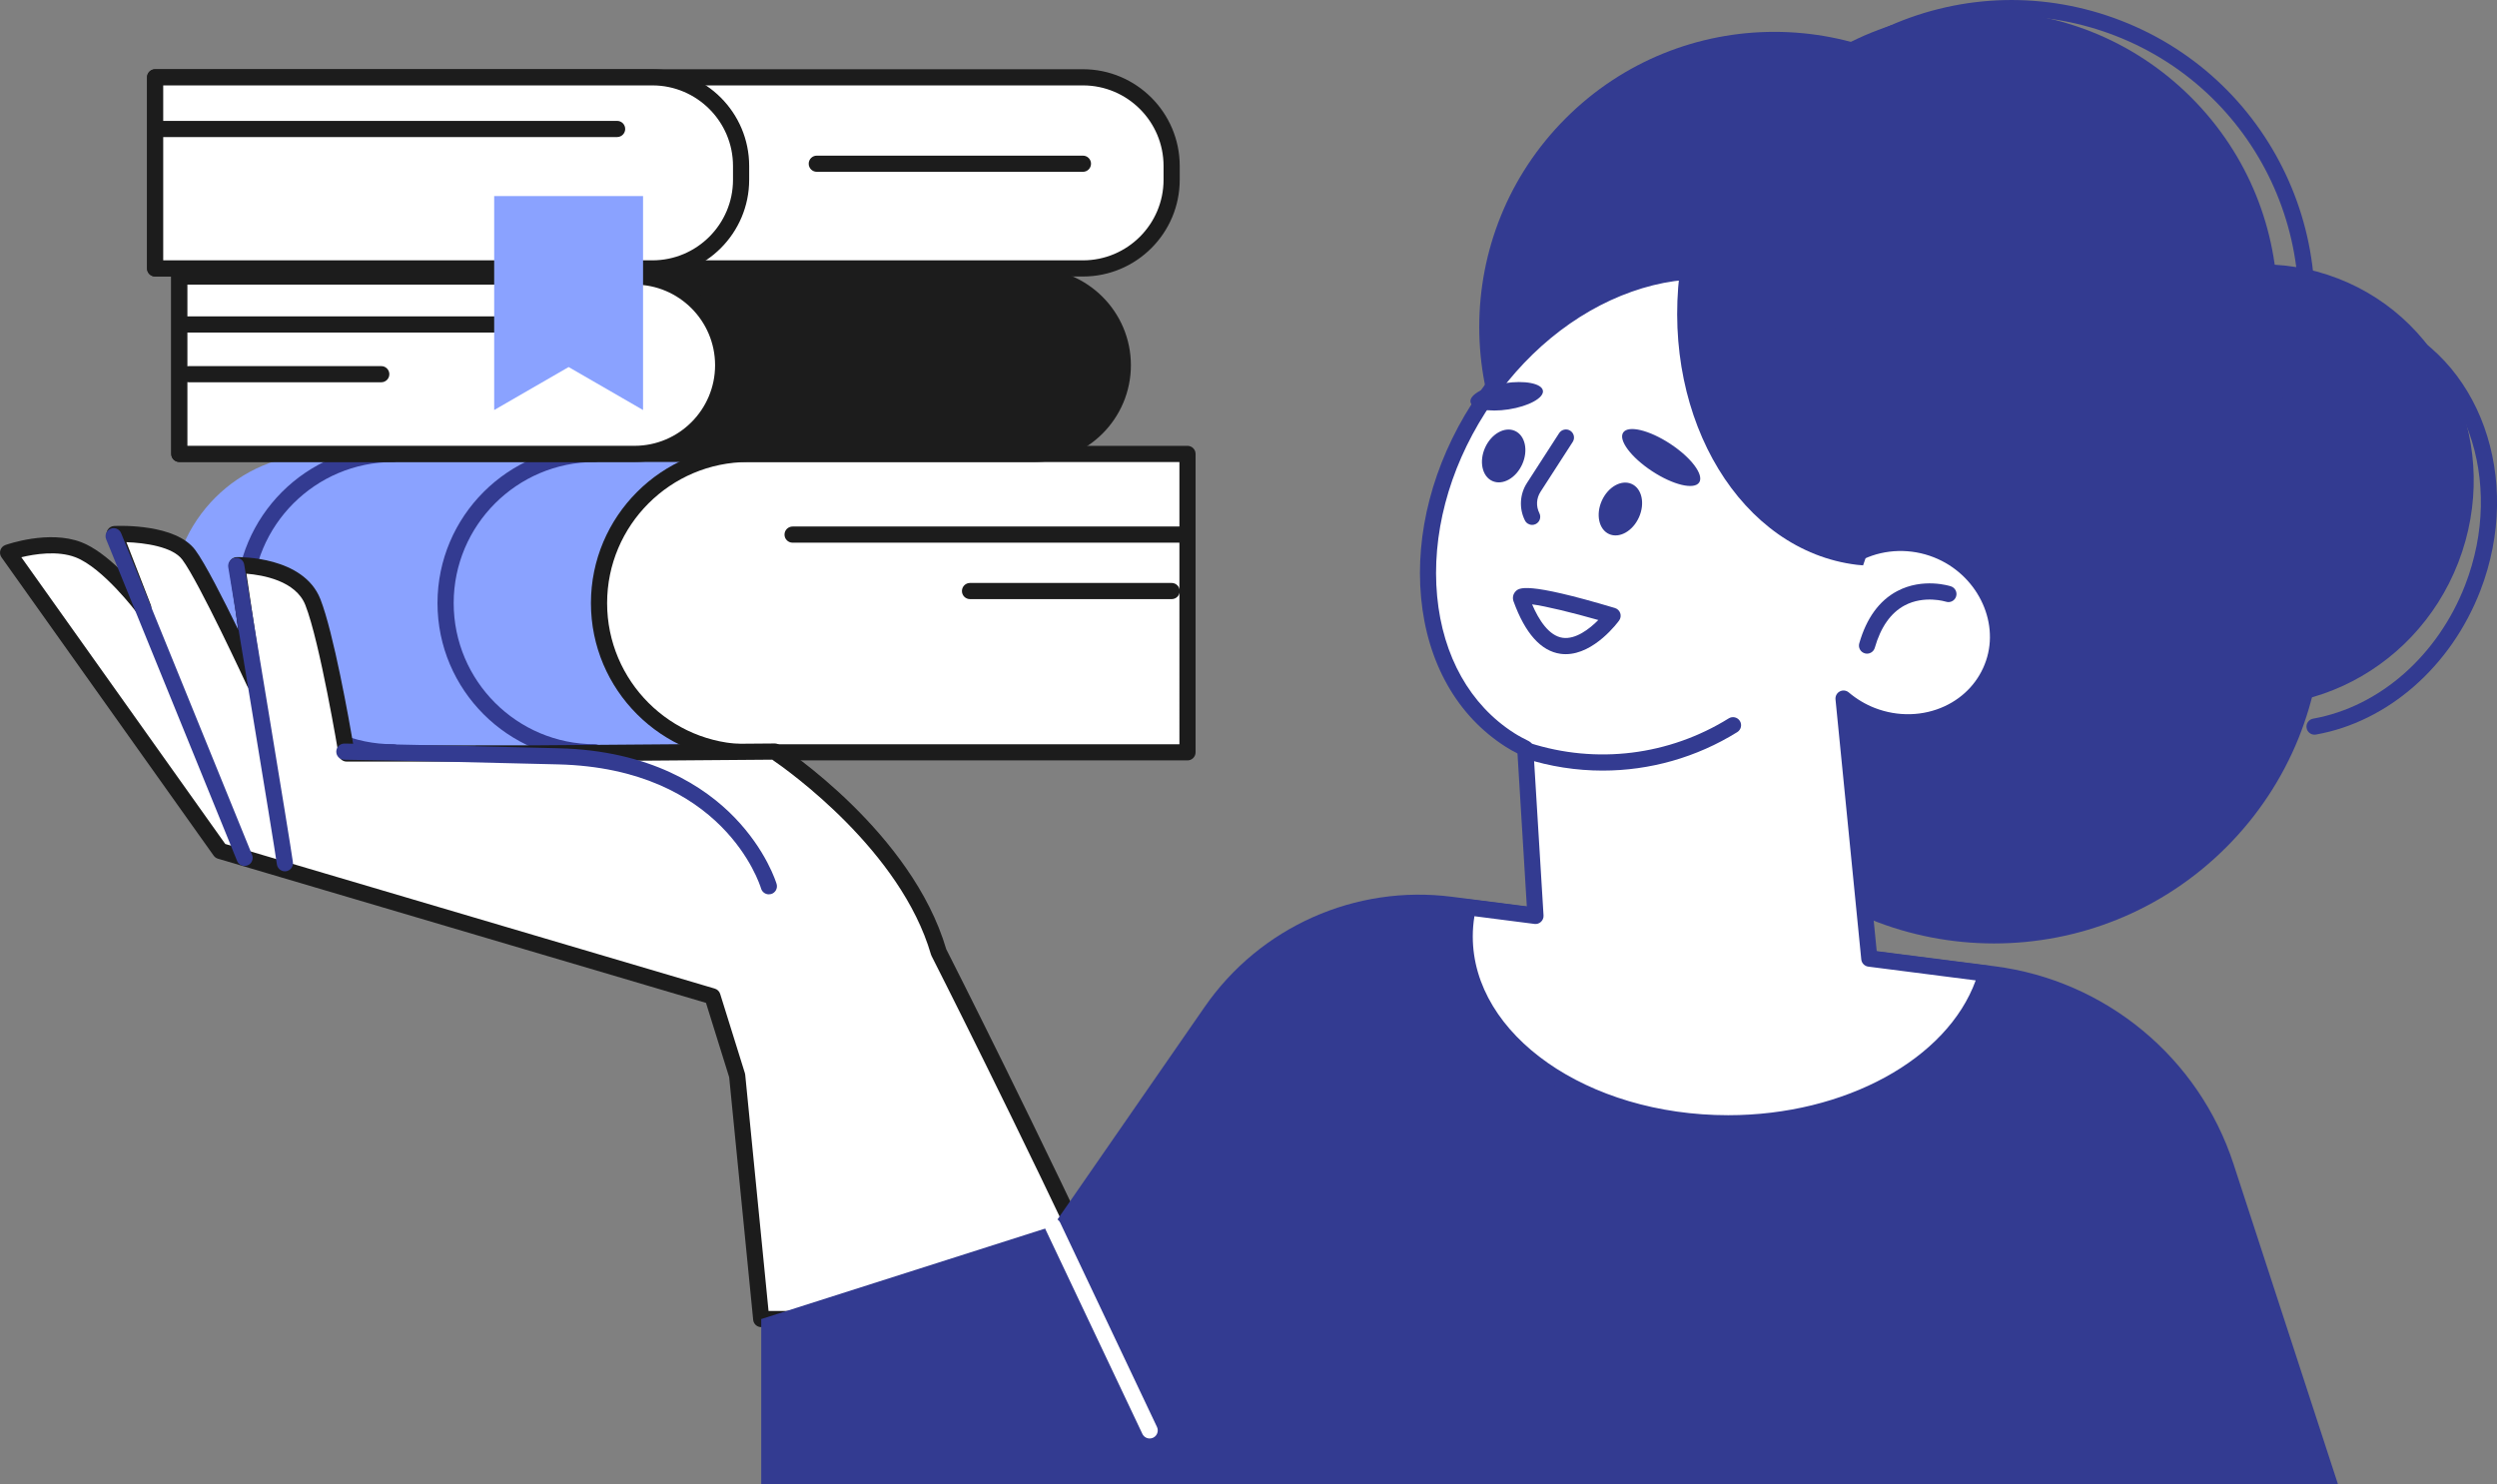 <svg xmlns="http://www.w3.org/2000/svg" enable-background="new 0 0 1266.44 752.85" viewBox="0 0 1266.44 752.85"><rect x="0" y="0" width="1266.44" height="752.85" fill="#808080" stroke="none"/><path fill="#8aa2ff" d="M602.28,381.62H162.69c-41.79,0-75.68-33.88-75.68-75.68l0,0c0-41.79,33.88-75.68,75.68-75.68h439.58V381.62z
			" class="colorff6700 svgShape"/><path fill="#333b91" d="M199.41,385.72c-43.99,0-79.78-35.79-79.78-79.78s35.79-79.78,79.78-79.78c2.27,0,4.1,1.84,4.1,4.1
				c0,2.26-1.83,4.1-4.1,4.1c-39.47,0-71.57,32.11-71.57,71.57s32.11,71.58,71.57,71.58c2.27,0,4.1,1.84,4.1,4.1
				C203.51,383.89,201.68,385.72,199.41,385.72z" class="color000000 svgShape"/><path fill="#333b91" d="M301.67,385.72c-43.99,0-79.78-35.79-79.78-79.78s35.79-79.78,79.78-79.78c2.27,0,4.1,1.84,4.1,4.1
				c0,2.26-1.83,4.1-4.1,4.1c-39.47,0-71.57,32.11-71.57,71.57s32.11,71.58,71.57,71.58c2.27,0,4.1,1.84,4.1,4.1
				C305.77,383.89,303.94,385.72,301.67,385.72z" class="color000000 svgShape"/><path fill="#fff" d="M602.28,381.62H379.49c-41.79,0-75.68-33.88-75.68-75.68l0,0c0-41.79,33.88-75.68,75.68-75.68h222.78V381.62
				z" class="colorffffff svgShape"/><path fill="#1c1c1c" d="M602.28,385.72H379.49c-43.99,0-79.78-35.79-79.78-79.78s35.79-79.78,79.78-79.78h222.79
				c2.27,0,4.1,1.84,4.1,4.1v151.35C606.38,383.89,604.54,385.72,602.28,385.72z M379.49,234.37c-39.47,0-71.57,32.11-71.57,71.57
				s32.11,71.58,71.57,71.58h218.69V234.37H379.49z" class="color080717 svgShape"/><path fill="#1c1c1c" d="M598.34,275.28H401.99c-2.27,0-4.1-1.84-4.1-4.1c0-2.26,1.83-4.1,4.1-4.1h196.35c2.27,0,4.1,1.84,4.1,4.1
				C602.44,273.44,600.6,275.28,598.34,275.28z" class="color080717 svgShape"/><g fill="#333b91" class="color000000 svgShape"><path fill="#1c1c1c" d="M594.25,303.91H491.98c-2.27,0-4.1-1.84-4.1-4.1c0-2.26,1.83-4.1,4.1-4.1h102.26c2.27,0,4.1,1.84,4.1,4.1
				C598.35,302.08,596.51,303.91,594.25,303.91z" class="color080717 svgShape"/></g><g fill="#333b91" class="color000000 svgShape"><path fill="#1c1c1c" d="M90.95,230.24h433.54c24.84,0,44.99-20.14,44.99-44.99v0c0-24.84-20.14-44.99-44.99-44.99H90.95V230.24z" class="color080717 svgShape"/><path fill="#1c1c1c" d="M524.49,234.34H90.95c-2.27,0-4.1-1.84-4.1-4.1v-89.97c0-2.26,1.83-4.1,4.1-4.1h433.54
				c27.06,0,49.08,22.02,49.08,49.09C573.57,212.32,551.55,234.34,524.49,234.34z M95.05,226.14h429.44
				c22.54,0,40.88-18.34,40.88-40.88c0-22.55-18.34-40.89-40.88-40.89H95.05V226.14z" class="color080717 svgShape"/><path fill="#fff" d="M90.95,230.24H321.8c24.84,0,44.99-20.14,44.99-44.99v0c0-24.84-20.14-44.99-44.99-44.99H90.95V230.24z" class="colorffffff svgShape"/><path fill="#1c1c1c" d="M321.8,234.34H90.95c-2.27,0-4.1-1.84-4.1-4.1v-89.97c0-2.26,1.83-4.1,4.1-4.1H321.8
				c27.06,0,49.08,22.02,49.08,49.09C370.88,212.32,348.87,234.34,321.8,234.34z M95.05,226.14H321.8
				c22.54,0,40.88-18.34,40.88-40.88c0-22.55-18.34-40.89-40.88-40.89H95.05V226.14z" class="color080717 svgShape"/><g class="color000000 svgShape"><path fill="#1c1c1c" d="M308.43,168.69H93.29c-2.27,0-4.1-1.84-4.1-4.1c0-2.26,1.83-4.1,4.1-4.1h215.14c2.27,0,4.1,1.84,4.1,4.1
				C312.53,166.85,310.69,168.69,308.43,168.69z" class="color080717 svgShape"/></g><g class="color000000 svgShape"><path fill="#1c1c1c" d="M193.37,193.91H95.72c-2.27,0-4.1-1.84-4.1-4.1c0-2.26,1.83-4.1,4.1-4.1h97.65c2.27,0,4.1,1.84,4.1,4.1
				C197.47,192.07,195.64,193.91,193.37,193.91z" class="color080717 svgShape"/></g></g><g fill="#333b91" class="color000000 svgShape"><path fill="#fff" d="M78.68,136.16h470.58c24.85,0,44.99-20.14,44.99-44.99v-6.97c0-24.84-20.14-44.99-44.99-44.99H78.68V136.16z
				" class="colorffffff svgShape"/><path fill="#1c1c1c" d="M549.26,140.26H78.68c-2.27,0-4.1-1.84-4.1-4.1V39.22c0-2.26,1.83-4.1,4.1-4.1h470.58
				c27.06,0,49.08,22.02,49.08,49.09v6.97C598.35,118.24,576.33,140.26,549.26,140.26z M82.78,132.06h466.48
				c22.54,0,40.88-18.34,40.88-40.88v-6.97c0-22.55-18.34-40.89-40.88-40.89H82.78V132.06z" class="color080717 svgShape"/><path fill="#fff" d="M78.68,136.16h252.2c24.84,0,44.99-20.14,44.99-44.99v-6.97c0-24.84-20.14-44.99-44.99-44.99H78.68V136.16z" class="colorffffff svgShape"/><path fill="#1c1c1c" d="M330.88,140.26H78.68c-2.27,0-4.1-1.84-4.1-4.1V39.22c0-2.26,1.83-4.1,4.1-4.1h252.2
				c27.07,0,49.09,22.02,49.09,49.09v6.97C379.97,118.24,357.95,140.26,330.88,140.26z M82.78,132.06h248.1
				c22.54,0,40.89-18.34,40.89-40.88v-6.97c0-22.55-18.34-40.89-40.89-40.89H82.78V132.06z" class="color080717 svgShape"/><g class="color000000 svgShape"><path fill="#1c1c1c" d="M312.99,69.52H81.2c-2.27,0-4.1-1.84-4.1-4.1c0-2.26,1.83-4.1,4.1-4.1h231.79c2.27,0,4.1,1.84,4.1,4.1
				C317.09,67.68,315.25,69.52,312.99,69.52z" class="color080717 svgShape"/></g></g><g fill="#333b91" class="color000000 svgShape"><path fill="#1c1c1c" d="M549.25,87.15H414.26c-2.27,0-4.1-1.84-4.1-4.1c0-2.26,1.83-4.1,4.1-4.1h134.99c2.27,0,4.1,1.84,4.1,4.1
			C553.35,85.32,551.52,87.15,549.25,87.15z" class="color080717 svgShape"/></g><polygon fill="#8aa2ff" points="250.64 207.99 250.64 99.46 288.4 99.46 326.15 99.46 326.15 207.99 288.4 186.19" class="colorff6700 svgShape"/><g fill="#333b91" class="color000000 svgShape"><path fill="#fff" d="M476.09,483L476.09,483L476.09,483c-17.07-58.63-83.19-101.77-83.19-101.77l-121.75,0.95l-95.36,0.03
				c0,0-9.49-57.42-17.12-76.81c-7.63-19.38-38.49-18.71-38.49-18.71l8.85,59.49c0,0-24.49-52.98-33.32-64.79
				c-8.83-11.81-37.62-10.49-37.62-10.49l14.54,37.41c0,0-17.67-23.62-32.89-29.47c-15.22-5.84-35.64,1.47-35.64,1.47l107.6,151.32
				l249.63,73.77l12.54,40.2l0,0l12.21,123.49h180.43C521.05,571.35,476.09,483,476.09,483z" class="colorffffff svgShape"/><path fill="#1c1c1c" d="M566.51,673.2H386.08c-2.11,0-3.87-1.6-4.08-3.7l-12.17-123.07l-11.76-37.71l-247.53-73.14
				c-0.88-0.26-1.65-0.81-2.18-1.56L0.76,282.71c-0.74-1.05-0.95-2.38-0.57-3.61c0.38-1.23,1.32-2.2,2.53-2.63
				c0.89-0.32,22.03-7.75,38.5-1.44c6.61,2.54,13.49,8,19.38,13.63l-6.32-16.27c-0.48-1.23-0.34-2.62,0.38-3.72
				c0.72-1.11,1.93-1.8,3.25-1.86c3.18-0.15,31.24-1.03,41.09,12.14c4.93,6.59,14.31,25.02,21.94,40.67l-4.81-32.32
				c-0.17-1.16,0.16-2.35,0.92-3.25c0.76-0.9,1.87-1.43,3.05-1.46c1.36,0.01,33.81-0.48,42.39,21.31
				c6.69,17.02,14.58,61.4,16.77,74.21l91.9-0.03l121.72-0.95c0.92,0.02,1.6,0.23,2.27,0.67c2.74,1.79,67.32,44.47,84.77,103.68
				c3.11,6.12,46.75,92.23,90.31,185.89c0.59,1.27,0.49,2.76-0.26,3.93C569.22,672.49,567.91,673.2,566.51,673.2z M389.79,665
				h170.29c-43.99-94.27-87.2-179.28-87.64-180.14c-0.12-0.23-0.21-0.47-0.28-0.71c-15.32-52.63-72.21-93.14-80.49-98.8
				l-120.48,0.94l-95.39,0.03c-2.01,0-3.72-1.45-4.04-3.43c-0.1-0.57-9.51-57.21-16.89-75.97c-4.86-12.35-21.61-15.24-29.88-15.91
				l8.12,54.59c0.3,2.02-0.93,3.95-2.88,4.53c-1.95,0.58-4.04-0.36-4.9-2.21c-0.24-0.52-24.4-52.72-32.88-64.05
				c-4.93-6.59-19.08-8.52-28.34-8.85l12.37,31.83c0.74,1.91-0.04,4.08-1.83,5.07c-1.8,1-4.04,0.51-5.27-1.13
				c-0.17-0.23-17.15-22.75-31.08-28.1c-9.17-3.52-20.82-1.63-27.48-0.02l103.42,145.44l248.27,73.36c1.31,0.39,2.35,1.41,2.75,2.71
				l12.54,40.2c0.08,0.27,0.14,0.54,0.16,0.82L389.79,665z" class="color080717 svgShape"/><path d="M389.94,453.66c-1.77,0-3.4-1.15-3.93-2.93c-0.77-2.55-19.33-60.91-102.93-62.99c-86.77-2.16-108.27-2.36-108.47-2.36
					c-2.26-0.02-4.08-1.87-4.06-4.13c0.02-2.25,1.85-4.07,4.1-4.07c0.01,0,0.02,0,0.04,0c0.2,0,21.71,0.2,108.61,2.37
					c46.77,1.16,74.31,19.69,89.17,35.03c16.22,16.74,21.21,33.14,21.42,33.83c0.64,2.17-0.6,4.45-2.77,5.1
					C390.72,453.6,390.33,453.66,389.94,453.66z" class="color000000 svgShape"/><path d="M144.49,441.98c-2.03,0-3.79-1.51-4.06-3.57c-1.19-9.15-24.43-149.28-24.66-150.69c-0.37-2.23,1.14-4.34,3.37-4.71
					c2.27-0.37,4.35,1.14,4.72,3.37c0.96,5.78,23.49,141.69,24.7,150.98c0.29,2.24-1.29,4.3-3.54,4.6
					C144.84,441.97,144.67,441.98,144.49,441.98z" class="color000000 svgShape"/><path d="M124.04,439.26c-1.62,0-3.15-0.96-3.8-2.56L53.84,273.55c-0.86-2.1,0.15-4.49,2.25-5.34c2.09-0.85,4.49,0.15,5.34,2.25
					l66.41,163.16c0.86,2.1-0.15,4.49-2.25,5.34C125.08,439.16,124.56,439.26,124.04,439.26z" class="color000000 svgShape"/><path d="M386.08,669.1v83.75h799.69l-52.95-162.37c-17.63-54.06-64.82-93.12-121.22-100.35L736.41,454.9
			c-48.96-6.27-97.32,15.27-125.42,55.85l-76.99,111.2L386.08,669.1z" class="color000000 svgShape"/><g class="color000000 svgShape"><path fill="#fff" d="M583.1,729.68c-1.54,0-3.01-0.87-3.71-2.34L530.3,623.71c-0.97-2.05-0.1-4.49,1.95-5.46
				c2.04-0.97,4.49-0.1,5.46,1.95l49.09,103.63c0.97,2.05,0.1,4.49-1.95,5.46C584.28,729.56,583.69,729.68,583.1,729.68z" class="colorffffff svgShape"/></g><g class="color000000 svgShape"><circle cx="1011.36" cy="312.04" r="166.52" class="color000000 svgShape" transform="rotate(-45.001 1011.365 312.056)"/><circle cx="897.38" cy="218.92" r="110.19" class="color000000 svgShape" transform="rotate(-45.001 897.383 218.93)"/><circle cx="835.42" cy="166.69" r="65.93" class="color000000 svgShape" transform="rotate(-24.043 835.515 166.7)"/><ellipse cx="1145.3" cy="246.01" class="color000000 svgShape" rx="112.31" ry="108.88" transform="rotate(-68.832 1145.286 246.028)"/><path d="M1173.9,372.68c-1.95,0-3.68-1.39-4.03-3.38c-0.4-2.23,1.08-4.36,3.32-4.76c33.7-6.02,63.24-32,77.1-67.78
					c20.44-52.78,0.21-109.99-45.1-127.54c-2.11-0.82-3.16-3.19-2.34-5.31c0.82-2.11,3.19-3.16,5.31-2.34
					c49.52,19.18,71.86,81.16,49.79,138.15c-14.89,38.43-46.81,66.37-83.3,72.89C1174.38,372.66,1174.14,372.68,1173.9,372.68z" class="color000000 svgShape"/><circle cx="899.95" cy="165.85" r="149.69" class="color000000 svgShape" transform="rotate(-45.001 899.95 165.859)"/><circle cx="1005.49" cy="155.26" r="149.69" class="color000000 svgShape" transform="rotate(-45.001 1005.496 155.27)"/><path d="M1020.05,307.67c-18.44,0-37.17-3.34-55.37-10.38c-38.3-14.84-68.54-43.7-85.14-81.28
					c-16.59-37.58-17.56-79.37-2.73-117.67c14.84-38.3,43.7-68.54,81.28-85.14c37.57-16.6,79.37-17.56,117.67-2.73
					c79.07,30.63,118.49,119.88,87.87,198.95C1140.06,270.29,1081.72,307.66,1020.05,307.67z M1020.18,8.2
					c-19.98,0-39.94,4.17-58.77,12.49c-35.57,15.71-62.9,44.33-76.94,80.6l0,0c-14.05,36.26-13.13,75.83,2.58,111.4
					c15.71,35.57,44.33,62.9,80.6,76.94c74.86,28.99,159.35-8.32,188.34-83.18c28.99-74.86-8.32-159.35-83.18-188.34
					C1055.75,11.5,1037.95,8.2,1020.18,8.2z M880.65,99.81h0.04H880.65z" class="color000000 svgShape"/><path d="M951.95,370.62c-0.49,0-0.99-0.09-1.48-0.28c-8.11-3.14-15.23-8.4-20.59-15.2c-2.52-3.21-4.63-6.72-6.27-10.44
					c-0.91-2.07,0.02-4.49,2.1-5.41c2.07-0.9,4.49,0.03,5.41,2.1c1.36,3.09,3.12,6.01,5.21,8.68c4.45,5.65,10.36,10.02,17.11,12.63
					c2.11,0.82,3.16,3.19,2.34,5.3C955.14,369.63,953.59,370.62,951.95,370.62z" class="color000000 svgShape"/><path fill="#fff" d="M949.44,362.97c25.34,9.81,53.42-2.04,61.72-26.45c7.67-22.54-5.29-48.36-28.86-57.64
					c-13.24-5.21-27.2-4.38-38.76,0.97c16.52-51.76,4.2-104.48-34.3-129.08c-48.38-30.91-119.71-5.71-159.33,56.29
					c-39.62,62-32.51,137.32,15.87,168.23c2.54,1.62,5.17,3,7.82,4.31l5.19,84.99l-34.28-4.39c-1.07,4.83-1.64,9.79-1.64,14.84
					c0,52.34,59.83,94.76,133.62,94.76c64.7,0,118.66-32.62,130.98-75.93l-59.38-7.6l-13.07-131.9
					C939.2,357.9,944.01,360.87,949.44,362.97z" class="colorffffff svgShape"/><path d="M876.49,573.91c-75.94,0-137.72-44.35-137.72-98.86c0-5.24,0.58-10.53,1.74-15.73c0.46-2.07,2.42-3.47,4.52-3.18
					l29.36,3.76l-4.74-77.69c-1.92-0.99-4.01-2.13-6.08-3.46c-24.49-15.65-39.69-42.47-42.81-75.53
					c-3.08-32.68,6.04-67.62,25.69-98.37s47.51-53.71,78.47-64.65c31.31-11.06,62.03-8.53,86.52,7.11
					c37.24,23.79,52.13,73.68,38.31,125.91c11.06-3.06,23.09-2.47,34.05,1.84c25.58,10.06,39.6,38.22,31.24,62.77
					c-4.18,12.3-13.13,22.18-25.18,27.81c-12.92,6.03-28.2,6.44-41.9,1.14l0,0c-2.75-1.07-5.41-2.36-7.96-3.86l11.86,119.7
					l56.14,7.19c1.18,0.15,2.24,0.81,2.9,1.81c0.66,1,0.85,2.23,0.52,3.38C998.41,540.72,941.67,573.91,876.49,573.91z
					 M747.81,464.76c-0.56,3.42-0.84,6.87-0.84,10.28c0,49.99,58.1,90.66,129.52,90.66c59.35,0,111.12-28.49,125.56-68.39
					l-54.48-6.98c-1.89-0.24-3.37-1.76-3.56-3.66l-13.07-131.9c-0.16-1.66,0.69-3.26,2.17-4.03c1.47-0.78,3.28-0.58,4.55,0.5
					c4.01,3.39,8.47,6.05,13.25,7.9l0,0c11.64,4.51,24.56,4.17,35.47-0.93c10.01-4.67,17.43-12.85,20.89-23.02
					c6.97-20.47-4.91-44.02-26.48-52.5c-11.56-4.55-24.52-4.23-35.53,0.88c-1.48,0.69-3.22,0.43-4.44-0.64
					c-1.22-1.08-1.69-2.77-1.2-4.32c16.42-51.44,3.32-101.43-32.61-124.38c-22.32-14.26-50.5-16.49-79.38-6.28
					c-29.23,10.33-55.62,32.11-74.29,61.33c-18.67,29.22-27.35,62.31-24.44,93.18c2.88,30.49,16.75,55.13,39.06,69.39
					c2.54,1.62,5.19,2.98,7.44,4.1c1.31,0.65,2.18,1.96,2.27,3.42l5.19,84.99c0.08,1.22-0.4,2.41-1.29,3.24
					c-0.89,0.84-2.11,1.25-3.32,1.07L747.81,464.76z" class="color000000 svgShape"/><path d="M944.93,286.78c-1.05-0.09-2.09-0.15-3.14-0.28c-58.45-7.07-98.72-73.18-89.96-147.67c0.1-0.84,0.23-1.67,0.35-2.5
				c21.03-2.31,41.63,1.68,59.27,12.92C952.42,175.35,964.63,232.22,944.93,286.78z" class="color000000 svgShape"/><path d="M812.85,390.89c-13.32,0-26.7-2.06-39.69-6.24c-2.15-0.69-3.34-3-2.65-5.16c0.7-2.15,3.02-3.35,5.16-2.65
					c33.94,10.93,70.8,6.4,101.12-12.44c1.93-1.2,4.45-0.6,5.65,1.32c1.19,1.92,0.6,4.45-1.32,5.65
					C860.36,384.27,836.71,390.89,812.85,390.89z" class="color000000 svgShape"/><path d="M782.54,198.16c0.57,3.66-7.2,7.91-17.34,9.49c-10.15,1.58-18.84-0.12-19.4-3.78c-0.57-3.66,7.2-7.91,17.34-9.49
				C773.28,192.81,781.97,194.5,782.54,198.16z" class="color000000 svgShape"/><path d="M861.81,244.72c-2.52,3.85-13.2,1.31-23.85-5.68c-10.65-6.98-17.25-15.76-14.72-19.61c2.52-3.85,13.2-1.31,23.85,5.68
				C857.74,232.09,864.33,240.87,861.81,244.72z" class="color000000 svgShape"/><path d="M777.09,266.26c-1.5,0-2.95-0.82-3.67-2.26c-3.04-6.04-2.65-13.31,1.02-18.98l16.33-25.3c1.23-1.9,3.77-2.45,5.67-1.22
					c1.9,1.23,2.45,3.77,1.22,5.67l-16.33,25.3c-2.12,3.29-2.34,7.34-0.58,10.84c1.02,2.02,0.2,4.49-1.82,5.51
					C778.34,266.12,777.71,266.26,777.09,266.26z" class="color000000 svgShape"/><path d="M794.11,331.83c-0.87,0-1.76-0.06-2.65-0.18c-9.9-1.39-17.91-10.33-23.81-26.59l0,0c-0.65-1.79-0.28-3.67,0.99-5.02
					c1.72-1.82,4.91-5.22,50.41,8.38c1.27,0.38,2.28,1.35,2.71,2.61c0.42,1.26,0.22,2.64-0.56,3.72
					C820.68,315.49,808.69,331.83,794.11,331.83z M777.06,306.57c3.4,7.93,8.52,15.97,15.52,16.96c6.54,0.9,13.53-4.41,18.06-9.02
					C797.55,310.78,783.79,307.42,777.06,306.57z" class="color000000 svgShape"/><path d="M946.93,331.57c-0.38,0-0.76-0.05-1.13-0.16c-2.18-0.62-3.44-2.89-2.81-5.07c3.65-12.75,10.11-21.66,19.22-26.49
					c13.11-6.95,26.7-2.61,27.27-2.43c2.15,0.7,3.32,3.02,2.62,5.17c-0.7,2.15-2.99,3.33-5.16,2.62l0,0
					c-0.11-0.03-10.98-3.42-20.97,1.92c-7.01,3.75-12.09,10.97-15.1,21.46C950.35,330.4,948.71,331.57,946.93,331.57z" class="color000000 svgShape"/><path d="M772.04,235.53c-3.17,7.02-9.94,10.81-15.14,8.47c-5.19-2.34-6.83-9.93-3.67-16.95c3.17-7.02,9.94-10.81,15.14-8.47
				C773.57,220.93,775.21,228.52,772.04,235.53z" class="color000000 svgShape"/><path d="M831.24,262.44c-3.17,7.02-9.94,10.81-15.14,8.47c-5.19-2.34-6.83-9.93-3.67-16.95c3.17-7.02,9.94-10.81,15.14-8.47
				C832.77,247.83,834.41,255.42,831.24,262.44z" class="color000000 svgShape"/></g></g></svg>